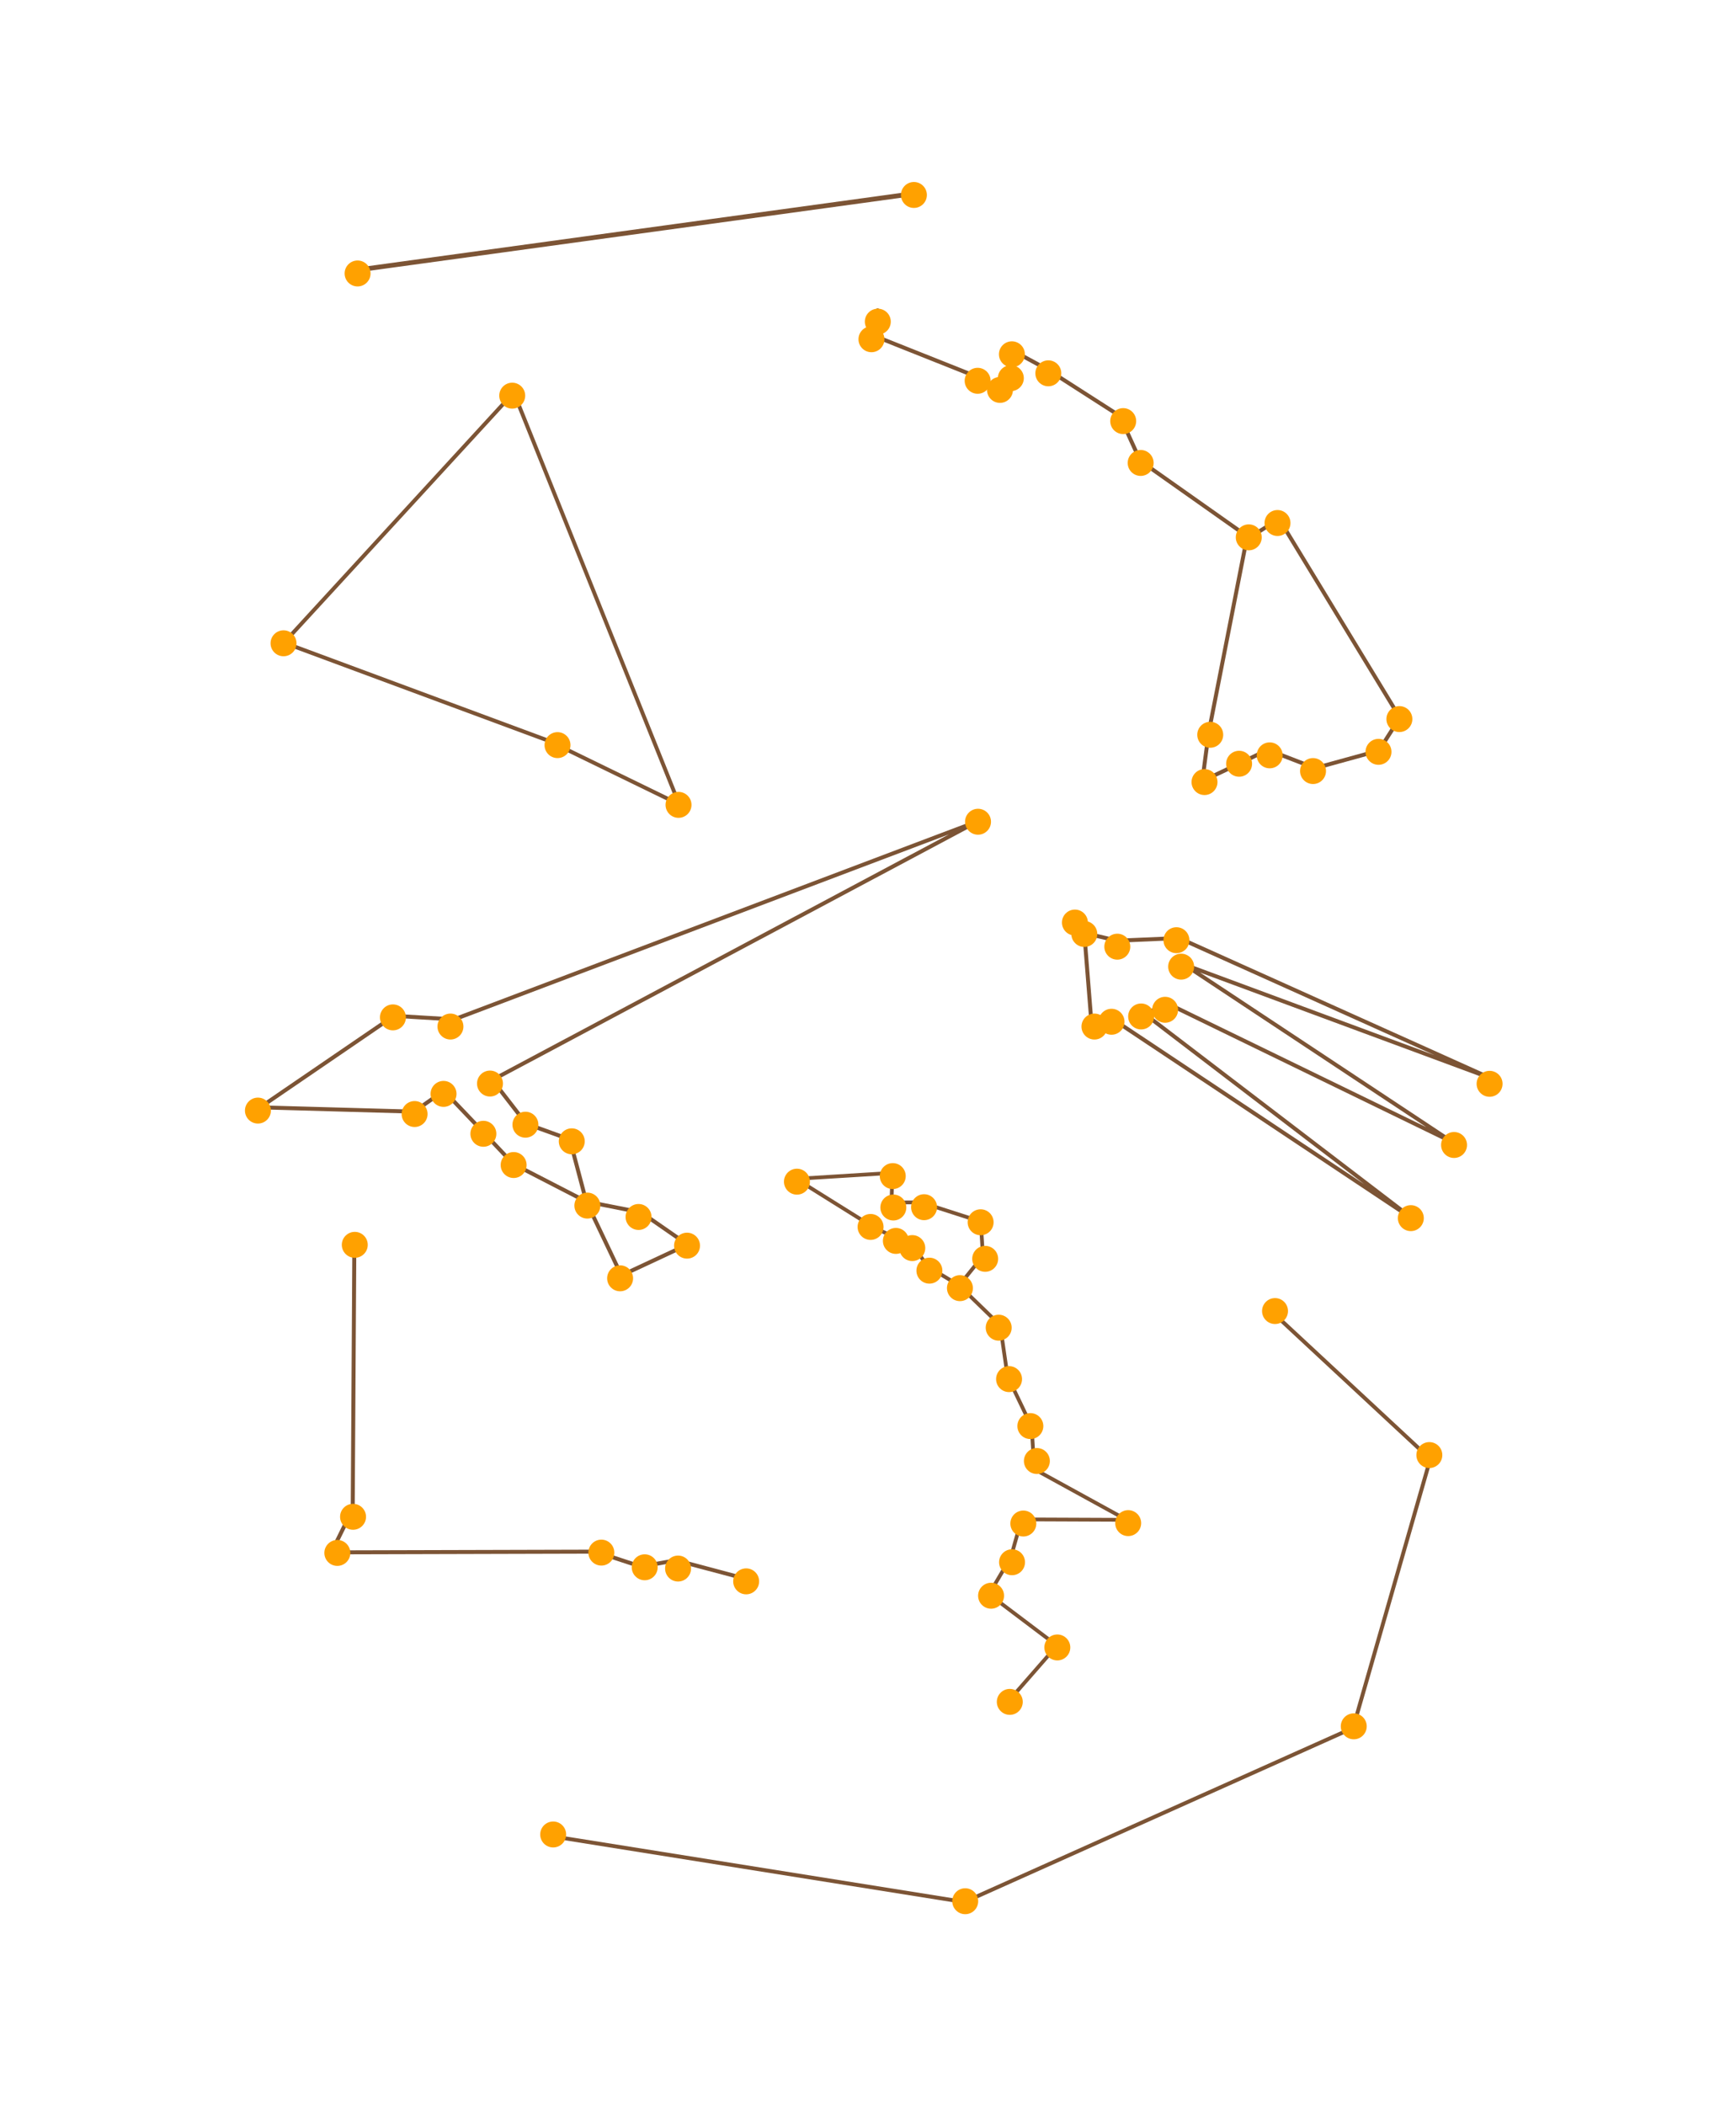 <?xml version="1.0" encoding="UTF-8" standalone="no"?>
<!DOCTYPE svg PUBLIC "-//W3C//DTD SVG 1.1//EN" "http://www.w3.org/Graphics/SVG/1.1/DTD/svg11.dtd">
<svg width="100%" height="100%" viewBox="0 0 179 217" version="1.1" xmlns="http://www.w3.org/2000/svg" xmlns:xlink="http://www.w3.org/1999/xlink" xml:space="preserve" xmlns:serif="http://www.serif.com/" style="fill-rule:evenodd;clip-rule:evenodd;stroke-linecap:round;stroke-linejoin:round;stroke-miterlimit:1.5;">
    <g id="Artboard1" transform="matrix(0.493,0,0,0.336,-123.849,0)">
        <rect x="250.966" y="0" width="362.717" height="642.828" style="fill:none;"/>
        <g id="antilles" transform="matrix(4.156,0,0,6.099,168.676,-991.389)">
            <path id="antilles-trail" d="M37.693,225.148L37.611,238.47L36.537,240.648L49.831,240.612L52.112,241.362L53.89,241.046L57.476,242.002" style="fill:none;stroke:rgb(124,84,53);stroke-width:0.2px;"/>
            <g id="caimanas" transform="matrix(1.275,0,0,1.275,-41.699,-21.893)">
                <circle cx="62.285" cy="193.78" r="0.512" style="fill:rgb(255,161,0);"/>
            </g>
            <g id="providence" transform="matrix(1.275,0,0,1.275,-41.786,-8.211)">
                <circle cx="62.285" cy="193.78" r="0.512" style="fill:rgb(255,161,0);"/>
            </g>
            <g id="abakoa" transform="matrix(1.275,0,0,1.275,-42.577,-6.393)">
                <circle cx="62.285" cy="193.78" r="0.512" style="fill:rgb(255,161,0);"/>
            </g>
            <g id="aruba" transform="matrix(1.275,0,0,1.275,-29.29,-6.409)">
                <circle cx="62.285" cy="193.78" r="0.512" style="fill:rgb(255,161,0);"/>
            </g>
            <g id="curacao" transform="matrix(1.275,0,0,1.275,-27.109,-5.671)">
                <circle cx="62.285" cy="193.78" r="0.512" style="fill:rgb(255,161,0);"/>
            </g>
            <g id="bonaire" transform="matrix(1.275,0,0,1.275,-25.43,-5.607)">
                <circle cx="62.285" cy="193.78" r="0.512" style="fill:rgb(255,161,0);"/>
            </g>
            <g id="paria" transform="matrix(1.275,0,0,1.275,-22.003,-4.963)">
                <circle cx="62.285" cy="193.78" r="0.512" style="fill:rgb(255,161,0);"/>
            </g>
        </g>
        <g id="lucaya" transform="matrix(4.156,0,0,6.099,203.531,-956.881)">
            <path id="lucaya-trail" d="M24.567,212.601L31.304,207.997L34.328,208.178L60.654,198.221L36.251,211.224L37.954,213.424L40.148,214.217L40.978,217.341L43.742,217.889L46.074,219.505L42.747,221.058L40.978,217.341L37.297,215.443L35.754,213.806L33.809,211.768L32.315,212.818L24.567,212.601Z" style="fill:none;stroke:rgb(124,84,53);stroke-width:0.2px;"/>
            <g id="summers" transform="matrix(1.275,0,0,1.275,-18.721,-48.837)">
                <circle cx="62.285" cy="193.78" r="0.512" style="fill:rgb(255,161,0);"/>
            </g>
            <g id="conch" transform="matrix(1.275,0,0,1.275,-54.96,-34.305)">
                <circle cx="62.285" cy="193.78" r="0.512" style="fill:rgb(255,161,0);"/>
            </g>
            <g id="habacoa" transform="matrix(1.275,0,0,1.275,-47.075,-34.132)">
                <circle cx="62.285" cy="193.78" r="0.512" style="fill:rgb(255,161,0);"/>
            </g>
            <g id="nema" transform="matrix(1.275,0,0,1.275,-45.619,-35.145)">
                <circle cx="62.285" cy="193.78" r="0.512" style="fill:rgb(255,161,0);"/>
            </g>
            <g id="lucayoneque" transform="matrix(1.275,0,0,1.275,-45.271,-38.533)">
                <circle cx="62.285" cy="193.78" r="0.512" style="fill:rgb(255,161,0);"/>
            </g>
            <g id="bahama" transform="matrix(1.275,0,0,1.275,-48.166,-38.994)">
                <circle cx="62.285" cy="193.78" r="0.512" style="fill:rgb(255,161,0);"/>
            </g>
            <g id="cigateo" transform="matrix(1.275,0,0,1.275,-43.281,-35.665)">
                <circle cx="62.285" cy="193.78" r="0.512" style="fill:rgb(255,161,0);"/>
            </g>
            <g id="guanima" transform="matrix(1.275,0,0,1.275,-41.498,-33.595)">
                <circle cx="62.285" cy="193.78" r="0.512" style="fill:rgb(255,161,0);"/>
            </g>
            <g id="rum" transform="matrix(1.275,0,0,1.275,-39.166,-32.759)">
                <circle cx="62.285" cy="193.78" r="0.512" style="fill:rgb(255,161,0);"/>
            </g>
            <g id="yabaque" transform="matrix(1.275,0,0,1.275,-38.381,-29.525)">
                <circle cx="62.285" cy="193.78" r="0.512" style="fill:rgb(255,161,0);"/>
            </g>
            <g id="mayaguana" transform="matrix(1.275,0,0,1.275,-35.805,-28.953)">
                <circle cx="62.285" cy="193.78" r="0.512" style="fill:rgb(255,161,0);"/>
            </g>
            <g id="caicos" transform="matrix(1.275,0,0,1.275,-33.365,-27.51)">
                <circle cx="62.285" cy="193.78" r="0.512" style="fill:rgb(255,161,0);"/>
            </g>
            <g id="curateo" transform="matrix(1.275,0,0,1.275,-43.614,-33.138)">
                <circle cx="62.285" cy="193.78" r="0.512" style="fill:rgb(255,161,0);"/>
            </g>
            <g id="yuma" transform="matrix(1.275,0,0,1.275,-42.091,-31.566)">
                <circle cx="62.285" cy="193.78" r="0.512" style="fill:rgb(255,161,0);"/>
            </g>
            <g id="inagua" transform="matrix(1.275,0,0,1.275,-36.733,-25.867)">
                <circle cx="62.285" cy="193.78" r="0.512" style="fill:rgb(255,161,0);"/>
            </g>
        </g>
        <g id="kalina" transform="matrix(4.156,0,0,6.099,202.117,-982.824)">
            <g id="kalina-trail" transform="matrix(1.454,0,0,1.454,-38.09,-110.04)">
                <path d="M69.261,245.329L70.905,243.448L68.553,241.672L69.307,240.395L69.68,239.082L73.314,239.097L70.118,237.342L70.028,235.872L69.195,234.134L68.938,232.364L67.518,230.987L68.343,229.964L68.266,228.777L66.197,228.111L65.176,228.119L65.21,227.092L61.875,227.299L64.57,228.983L65.348,229.349L65.877,229.556L66.446,230.341L67.518,230.987" style="fill:none;stroke:rgb(124,84,53);stroke-width:0.13px;"/>
            </g>
            <g id="virgin" transform="matrix(1.275,0,0,1.275,-27.494,-26.475)">
                <circle cx="62.285" cy="193.78" r="0.512" style="fill:rgb(255,161,0);"/>
            </g>
            <g id="anguilla" transform="matrix(1.275,0,0,1.275,-22.672,-26.756)">
                <circle cx="62.285" cy="193.78" r="0.512" style="fill:rgb(255,161,0);"/>
            </g>
            <g id="soualiga" transform="matrix(1.275,0,0,1.275,-22.643,-25.175)">
                <circle cx="62.285" cy="193.78" r="0.512" style="fill:rgb(255,161,0);"/>
            </g>
            <g id="ouanalao" transform="matrix(1.275,0,0,1.275,-21.096,-25.191)">
                <circle cx="62.285" cy="193.78" r="0.512" style="fill:rgb(255,161,0);"/>
            </g>
            <g id="saba" transform="matrix(1.275,0,0,1.275,-23.788,-24.198)">
                <circle cx="62.285" cy="193.78" r="0.512" style="fill:rgb(255,161,0);"/>
            </g>
            <g id="aloi" transform="matrix(1.275,0,0,1.275,-22.515,-23.495)">
                <circle cx="62.285" cy="193.78" r="0.512" style="fill:rgb(255,161,0);"/>
            </g>
            <g id="liamuiga" transform="matrix(1.275,0,0,1.275,-21.689,-23.134)">
                <circle cx="62.285" cy="193.78" r="0.512" style="fill:rgb(255,161,0);"/>
            </g>
            <g id="oualie" transform="matrix(1.275,0,0,1.275,-20.828,-21.998)">
                <circle cx="62.285" cy="193.78" r="0.512" style="fill:rgb(255,161,0);"/>
            </g>
            <g id="allia" transform="matrix(1.275,0,0,1.275,-19.291,-21.118)">
                <circle cx="62.285" cy="193.78" r="0.512" style="fill:rgb(255,161,0);"/>
            </g>
            <g id="barbary" transform="matrix(1.275,0,0,1.275,-18.25,-24.433)">
                <circle cx="62.285" cy="193.78" r="0.512" style="fill:rgb(255,161,0);"/>
            </g>
            <g id="antigua" transform="matrix(1.275,0,0,1.275,-18.021,-22.593)">
                <circle cx="62.285" cy="193.78" r="0.512" style="fill:rgb(255,161,0);"/>
            </g>
            <g id="karu" transform="matrix(1.275,0,0,1.275,-17.341,-19.129)">
                <circle cx="62.285" cy="193.78" r="0.512" style="fill:rgb(255,161,0);"/>
            </g>
            <g id="kabuli" transform="matrix(1.275,0,0,1.275,-16.819,-16.542)">
                <circle cx="62.285" cy="193.78" r="0.512" style="fill:rgb(255,161,0);"/>
            </g>
            <g id="madiana" transform="matrix(1.275,0,0,1.275,-15.747,-14.179)">
                <circle cx="62.285" cy="193.78" r="0.512" style="fill:rgb(255,161,0);"/>
            </g>
            <g id="lucia" transform="matrix(1.275,0,0,1.275,-15.419,-12.422)">
                <circle cx="62.285" cy="193.78" r="0.512" style="fill:rgb(255,161,0);"/>
            </g>
            <g id="youlouca" transform="matrix(1.275,0,0,1.275,-16.101,-9.277)">
                <circle cx="62.285" cy="193.78" r="0.512" style="fill:rgb(255,161,0);"/>
            </g>
            <g id="grenadines" transform="matrix(1.275,0,0,1.275,-16.669,-7.329)">
                <circle cx="62.285" cy="193.78" r="0.512" style="fill:rgb(255,161,0);"/>
            </g>
            <g id="cama" transform="matrix(1.275,0,0,1.275,-17.724,-5.644)">
                <circle cx="62.285" cy="193.78" r="0.512" style="fill:rgb(255,161,0);"/>
            </g>
            <g id="barbados" transform="matrix(1.275,0,0,1.275,-10.824,-9.297)">
                <circle cx="62.285" cy="193.78" r="0.512" style="fill:rgb(255,161,0);"/>
            </g>
            <g id="aloubaera" transform="matrix(1.275,0,0,1.275,-14.39,-3.042)">
                <circle cx="62.285" cy="193.78" r="0.512" style="fill:rgb(255,161,0);"/>
            </g>
            <g id="kairi" transform="matrix(1.275,0,0,1.275,-16.782,-0.304)">
                <circle cx="62.285" cy="193.78" r="0.512" style="fill:rgb(255,161,0);"/>
            </g>
        </g>
        <g id="antarctic" transform="matrix(4.156,0,0,6.099,-64.703,-1491.51)">
            <g id="antarctic-trail" transform="matrix(0.409,0,0,0.409,71.189,186.51)">
                <path d="M168.627,303.571L187.786,321.377L178.286,354.449L130.46,375.87L80.223,367.854" style="fill:none;stroke:rgb(124,84,53);stroke-width:0.48px;"/>
            </g>
            <g id="ascension" transform="matrix(1.275,0,0,1.275,60.767,63.439)">
                <circle cx="62.285" cy="193.78" r="0.512" style="fill:rgb(255,161,0);"/>
            </g>
            <g id="helena" transform="matrix(1.275,0,0,1.275,68.533,70.684)">
                <circle cx="62.285" cy="193.78" r="0.512" style="fill:rgb(255,161,0);"/>
            </g>
            <g id="santes" transform="matrix(1.275,0,0,1.275,64.729,84.331)">
                <circle cx="62.285" cy="193.78" r="0.512" style="fill:rgb(255,161,0);"/>
            </g>
            <g id="sude" transform="matrix(1.275,0,0,1.275,45.176,93.13)">
                <circle cx="62.285" cy="193.78" r="0.512" style="fill:rgb(255,161,0);"/>
            </g>
            <g id="falklands" transform="matrix(1.275,0,0,1.275,24.44,89.772)">
                <circle cx="62.285" cy="193.78" r="0.512" style="fill:rgb(255,161,0);"/>
            </g>
        </g>
        <g id="arctic" transform="matrix(4.156,0,0,6.099,-165.907,-353.527)">
            <g id="arctic-trail" transform="matrix(0.222,0.106,0.106,0.985,86.79,1.854)">
                <path d="M115.099,58.346L248.974,40.066" style="fill:none;stroke:rgb(124,84,53);stroke-width:0.24px;"/>
            </g>
            <g id="kala" transform="matrix(1.275,0,0,1.275,38.948,-175.347)">
                <circle cx="62.285" cy="193.78" r="0.512" style="fill:rgb(255,161,0);"/>
            </g>
            <g id="helvasia" transform="matrix(1.275,0,0,1.275,66.945,-179.296)">
                <circle cx="62.285" cy="193.78" r="0.512" style="fill:rgb(255,161,0);"/>
            </g>
        </g>
        <g id="verde" transform="matrix(4.156,0,0,6.099,-144.825,-1121.22)">
            <path id="verde-trail" d="M149.285,229.973L149.858,230.744L150.254,235.721L151.35,235.147L166.454,245.201L152.867,234.822L154.15,234.373L168.384,241.294L154.905,232.369L170.198,238.032L154.627,231.029L151.517,231.163L149.72,230.742" style="fill:none;stroke:rgb(124,84,53);stroke-width:0.2px;"/>
            <g id="morocos" transform="matrix(1.275,0,0,1.275,69.975,-16.82)">
                <circle cx="62.285" cy="193.78" r="0.512" style="fill:rgb(255,161,0);"/>
            </g>
            <g id="viana" transform="matrix(1.275,0,0,1.275,70.448,-16.245)">
                <circle cx="62.285" cy="193.78" r="0.512" style="fill:rgb(255,161,0);"/>
            </g>
            <g id="covoada" transform="matrix(1.275,0,0,1.275,72.108,-15.606)">
                <circle cx="62.285" cy="193.78" r="0.512" style="fill:rgb(255,161,0);"/>
            </g>
            <g id="sal" transform="matrix(1.275,0,0,1.275,75.084,-15.932)">
                <circle cx="62.285" cy="193.78" r="0.512" style="fill:rgb(255,161,0);"/>
            </g>
            <g id="boa-vista" transform="matrix(1.275,0,0,1.275,75.321,-14.601)">
                <circle cx="62.285" cy="193.78" r="0.512" style="fill:rgb(255,161,0);"/>
            </g>
            <g id="maio" transform="matrix(1.275,0,0,1.275,74.514,-12.431)">
                <circle cx="62.285" cy="193.78" r="0.512" style="fill:rgb(255,161,0);"/>
            </g>
            <g id="praia" transform="matrix(1.275,0,0,1.275,73.307,-12.095)">
                <circle cx="62.285" cy="193.78" r="0.512" style="fill:rgb(255,161,0);"/>
            </g>
            <g id="fogo" transform="matrix(1.275,0,0,1.275,71.818,-11.829)">
                <circle cx="62.285" cy="193.78" r="0.512" style="fill:rgb(255,161,0);"/>
            </g>
            <g id="brava" transform="matrix(1.275,0,0,1.275,70.958,-11.587)">
                <circle cx="62.285" cy="193.78" r="0.512" style="fill:rgb(255,161,0);"/>
            </g>
            <g id="annobon" transform="matrix(1.275,0,0,1.275,86.88,-1.949)">
                <circle cx="62.285" cy="193.78" r="0.512" style="fill:rgb(255,161,0);"/>
            </g>
            <g id="java" transform="matrix(1.275,0,0,1.275,89.055,-5.629)">
                <circle cx="62.285" cy="193.78" r="0.512" style="fill:rgb(255,161,0);"/>
            </g>
            <g id="principe" transform="matrix(1.275,0,0,1.275,90.843,-8.707)">
                <circle cx="62.285" cy="193.78" r="0.512" style="fill:rgb(255,161,0);"/>
            </g>
        </g>
        <g id="volcanic" transform="matrix(4.156,0,0,6.099,-103.117,-577.271)">
            <g id="volcanic-trail" transform="matrix(0.531,0,0,0.531,12.018,73.884)">
                <path d="M186.618,76.296L164.844,99.997L189.942,109.301L202.3,115.317L186.618,76.296Z" style="fill:none;stroke:rgb(124,84,53);stroke-width:0.37px;"/>
            </g>
            <g id="aismious" transform="matrix(1.275,0,0,1.275,33.901,-114.933)">
                <circle cx="62.285" cy="193.78" r="0.512" style="fill:rgb(255,161,0);"/>
            </g>
            <g id="hetland" transform="matrix(1.275,0,0,1.275,39.991,-111.927)">
                <circle cx="62.285" cy="193.78" r="0.512" style="fill:rgb(255,161,0);"/>
            </g>
            <g id="oslola" transform="matrix(1.275,0,0,1.275,20.113,-120.056)">
                <circle cx="62.285" cy="193.78" r="0.512" style="fill:rgb(255,161,0);"/>
            </g>
            <g id="demon" transform="matrix(1.275,0,0,1.275,31.622,-132.514)">
                <circle cx="62.285" cy="193.78" r="0.512" style="fill:rgb(255,161,0);"/>
            </g>
        </g>
        <g id="atlantic" transform="matrix(4.156,0,0,6.099,-183.93,-1013.85)">
            <path id="atlantic-trail" d="M148.87,181.846L148.434,183.024L153.732,185.133L154.781,185.815L155.47,184.955L155.47,183.763L157.418,184.822L161.055,187.155L162.086,189.415L167.567,193.283L169.071,192.343L175.151,202.337L174.096,203.992L170.887,204.876L168.497,203.953L167.069,204.648L165.208,205.525L165.531,203.08L167.525,192.923" style="fill:none;stroke:rgb(124,84,53);stroke-width:0.2px;"/>
            <g id="flores" transform="matrix(1.275,0,0,1.275,69.145,-63.77)">
                <circle cx="62.285" cy="193.78" r="0.512" style="fill:rgb(255,161,0);"/>
            </g>
            <g id="meteor" transform="matrix(1.275,0,0,1.275,69.465,-64.655)">
                <circle cx="62.285" cy="193.78" r="0.512" style="fill:rgb(255,161,0);"/>
            </g>
            <g id="fayal" transform="matrix(1.275,0,0,1.275,74.489,-61.68)">
                <circle cx="62.285" cy="193.78" r="0.512" style="fill:rgb(255,161,0);"/>
            </g>
            <g id="pico" transform="matrix(1.275,0,0,1.275,75.613,-61.221)">
                <circle cx="62.285" cy="193.78" r="0.512" style="fill:rgb(255,161,0);"/>
            </g>
            <g id="velas" transform="matrix(1.275,0,0,1.275,76.16,-61.812)">
                <circle cx="62.285" cy="193.78" r="0.512" style="fill:rgb(255,161,0);"/>
            </g>
            <g id="graciosa" transform="matrix(1.275,0,0,1.275,76.213,-63.013)">
                <circle cx="62.285" cy="193.78" r="0.512" style="fill:rgb(255,161,0);"/>
            </g>
            <g id="terceira" transform="matrix(1.275,0,0,1.275,78.046,-62.056)">
                <circle cx="62.285" cy="193.78" r="0.512" style="fill:rgb(255,161,0);"/>
            </g>
            <g id="costa-verde" transform="matrix(1.275,0,0,1.275,81.814,-59.652)">
                <circle cx="62.285" cy="193.78" r="0.512" style="fill:rgb(255,161,0);"/>
            </g>
            <g id="maria" transform="matrix(1.275,0,0,1.275,82.693,-57.547)">
                <circle cx="62.285" cy="193.78" r="0.512" style="fill:rgb(255,161,0);"/>
            </g>
            <g id="mira" transform="matrix(1.275,0,0,1.275,88.133,-53.804)">
                <circle cx="62.285" cy="193.78" r="0.512" style="fill:rgb(255,161,0);"/>
            </g>
            <g id="porto-santo" transform="matrix(1.275,0,0,1.275,89.579,-54.525)">
                <circle cx="62.285" cy="193.78" r="0.512" style="fill:rgb(255,161,0);"/>
            </g>
            <g id="palma" transform="matrix(1.275,0,0,1.275,86.194,-43.871)">
                <circle cx="62.285" cy="193.78" r="0.512" style="fill:rgb(255,161,0);"/>
            </g>
            <g id="meridia" transform="matrix(1.275,0,0,1.275,85.906,-41.492)">
                <circle cx="62.285" cy="193.78" r="0.512" style="fill:rgb(255,161,0);"/>
            </g>
            <g id="berbara" transform="matrix(1.275,0,0,1.275,87.647,-42.413)">
                <circle cx="62.285" cy="193.78" r="0.512" style="fill:rgb(255,161,0);"/>
            </g>
            <g id="tenerife" transform="matrix(1.275,0,0,1.275,89.187,-42.836)">
                <circle cx="62.285" cy="193.78" r="0.512" style="fill:rgb(255,161,0);"/>
            </g>
            <g id="canary" transform="matrix(1.275,0,0,1.275,91.367,-42.046)">
                <circle cx="62.285" cy="193.78" r="0.512" style="fill:rgb(255,161,0);"/>
            </g>
            <g id="ventura" transform="matrix(1.275,0,0,1.275,94.662,-43.013)">
                <circle cx="62.285" cy="193.78" r="0.512" style="fill:rgb(255,161,0);"/>
            </g>
            <g id="lanzarote" transform="matrix(1.275,0,0,1.275,95.713,-44.661)">
                <circle cx="62.285" cy="193.78" r="0.512" style="fill:rgb(255,161,0);"/>
            </g>
        </g>
    </g>
</svg>
